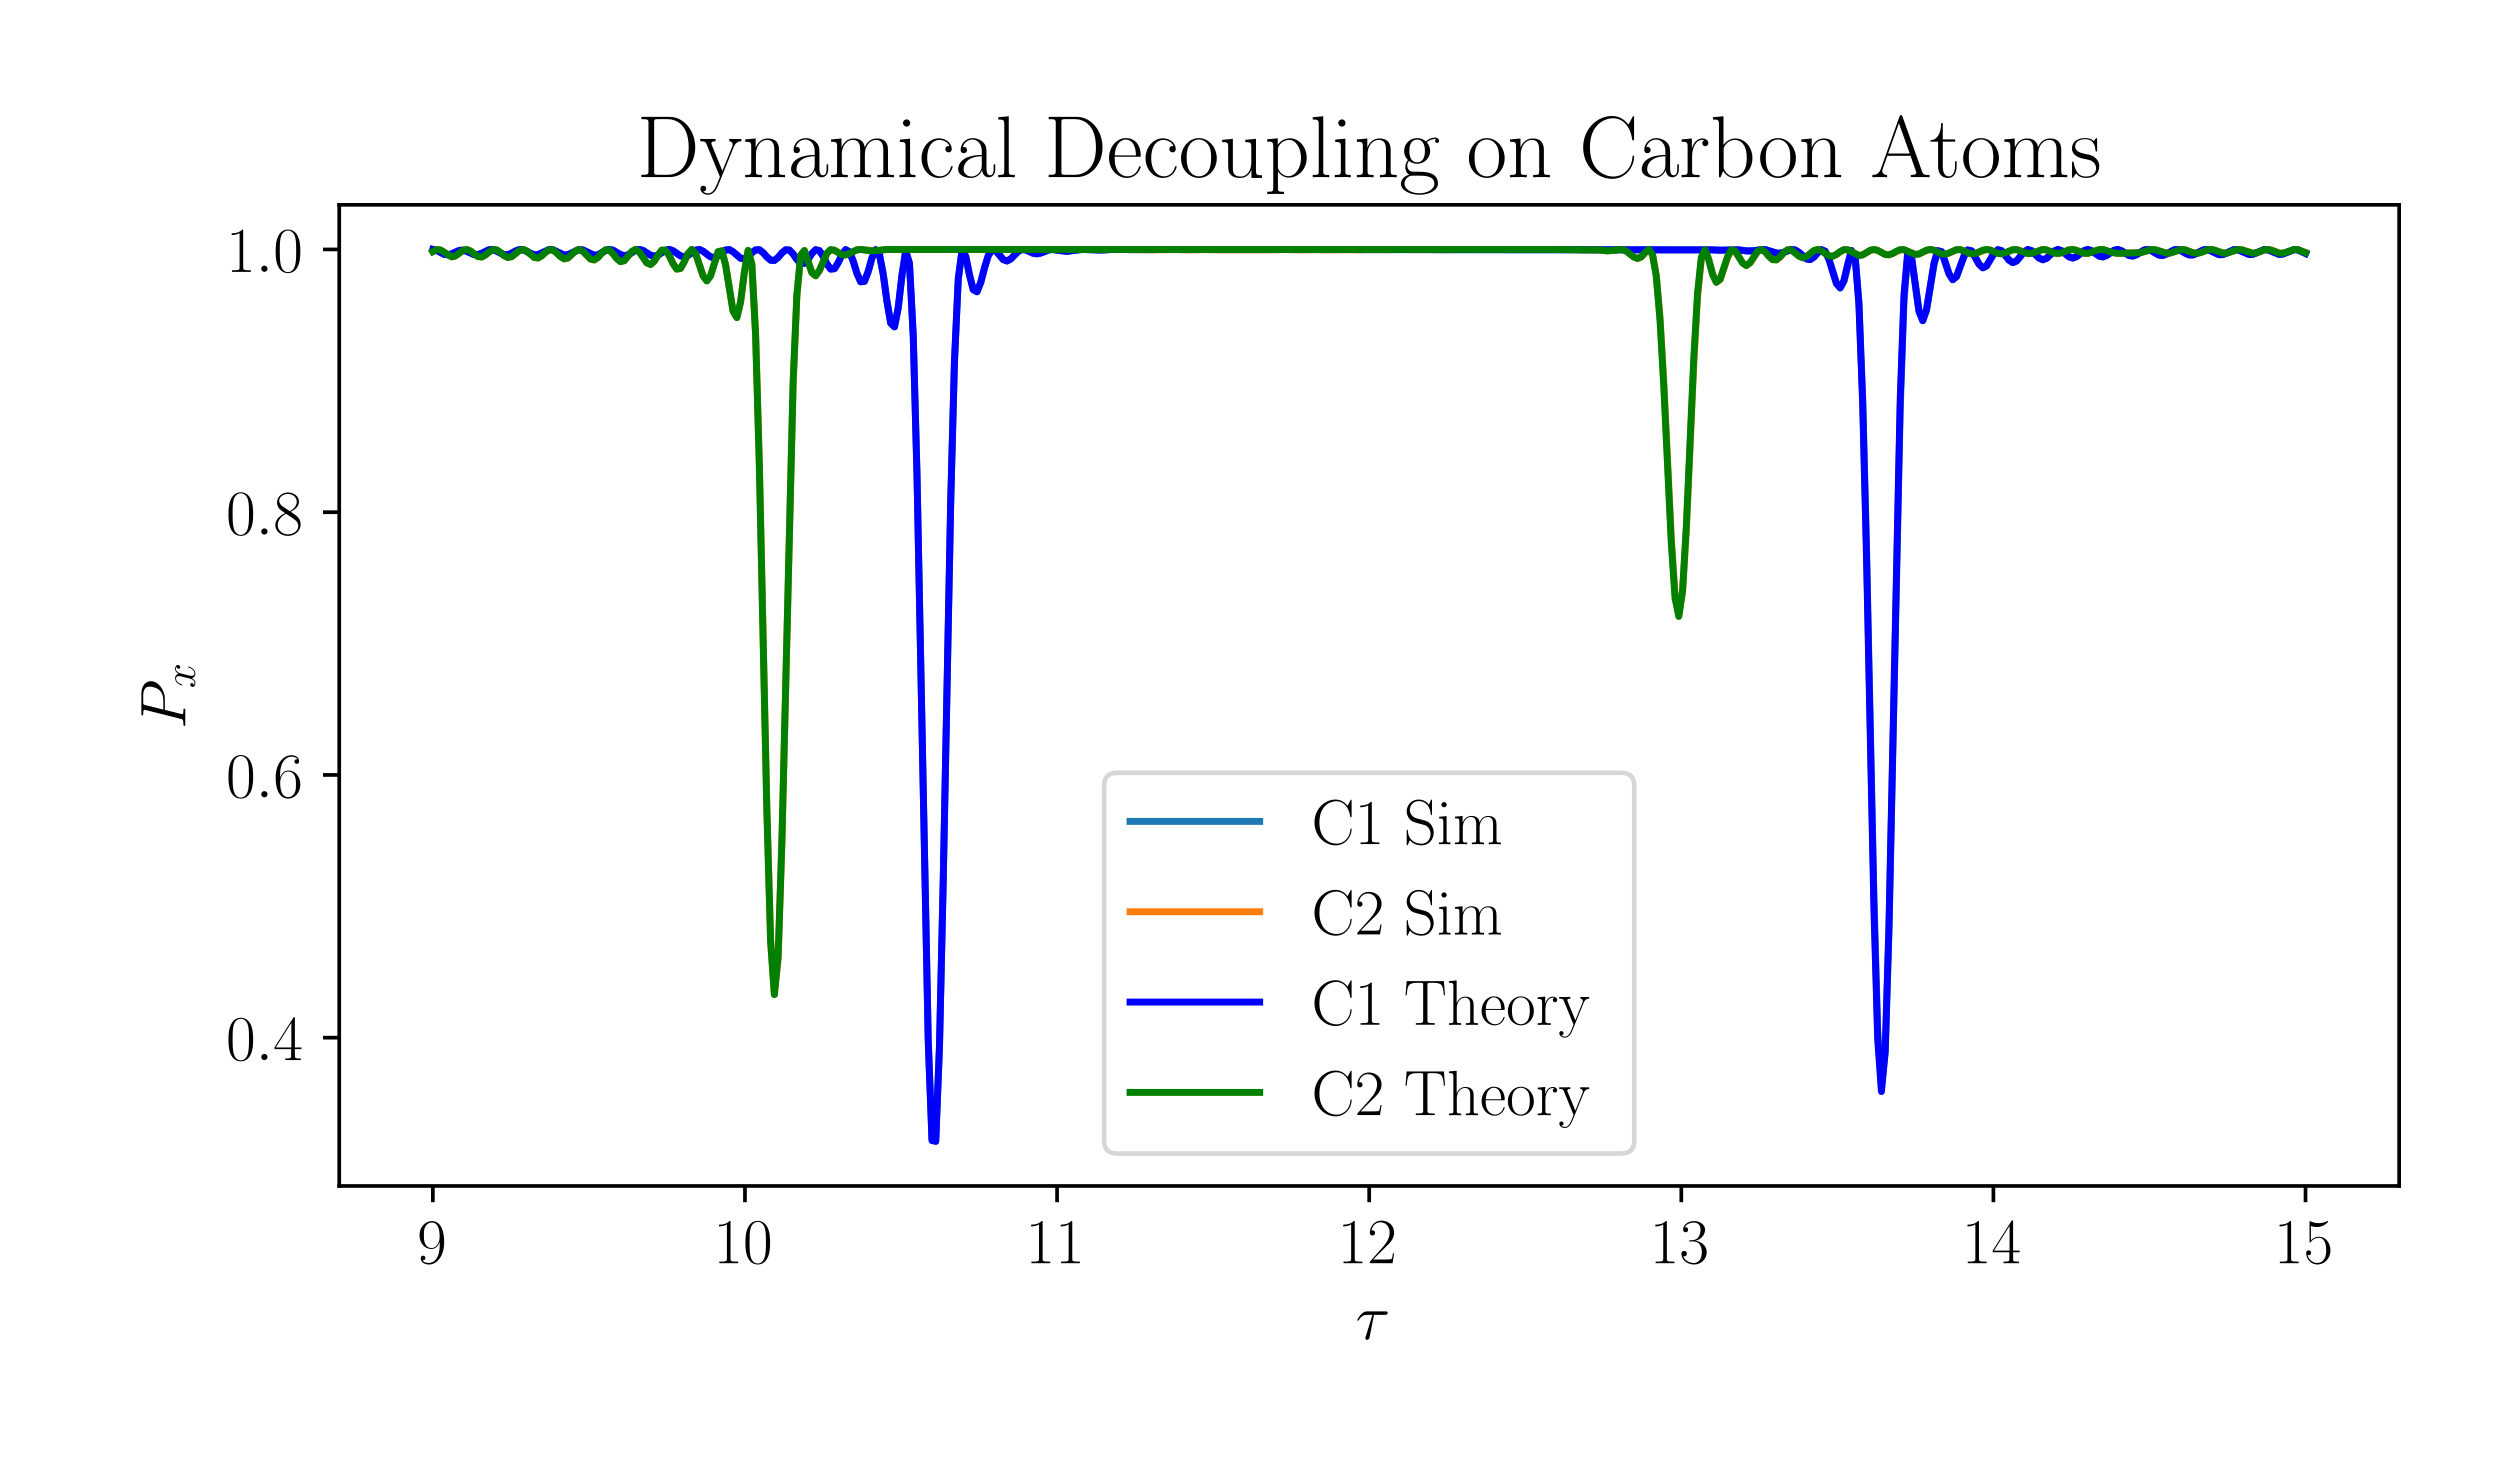 <?xml version="1.0" encoding="utf-8" standalone="no"?>
<!DOCTYPE svg PUBLIC "-//W3C//DTD SVG 1.1//EN"
  "http://www.w3.org/Graphics/SVG/1.1/DTD/svg11.dtd">
<!-- Created with matplotlib (https://matplotlib.org/) -->
<svg height="320.4pt" version="1.1" viewBox="0 0 540 320.4" width="540pt" xmlns="http://www.w3.org/2000/svg" xmlns:xlink="http://www.w3.org/1999/xlink">
 <defs>
  <style type="text/css">
*{stroke-linecap:butt;stroke-linejoin:round;}
  </style>
 </defs>
 <g id="figure_1">
  <g id="patch_1">
   <path d="M 0 320.4 
L 540 320.4 
L 540 0 
L 0 0 
z
" style="fill:#ffffff;"/>
  </g>
  <g id="axes_1">
   <g id="patch_2">
    <path d="M 73.272 256.171 
L 518.218 256.171 
L 518.218 44.247 
L 73.272 44.247 
z
" style="fill:#ffffff;"/>
   </g>
   <g id="matplotlib.axis_1">
    <g id="xtick_1">
     <g id="line2d_1">
      <defs>
       <path d="M 0 0 
L 0 3.5 
" id="m0b50ab6c8f" style="stroke:#000000;stroke-width:0.8;"/>
      </defs>
      <g>
       <use style="stroke:#000000;stroke-width:0.8;" x="93.497" xlink:href="#m0b50ab6c8f" y="256.171"/>
      </g>
     </g>
     <g id="text_1">
      <!-- $9$ -->
      <defs>
       <path d="M 35.203 29.125 
C 35.203 7.25 26.094 0.484 18.594 0.484 
C 16.297 0.484 10.703 0.484 8.406 4.594 
C 11 4.188 12.906 5.578 12.906 8.094 
C 12.906 10.812 10.703 11.703 9.297 11.703 
C 8.406 11.703 5.703 11.297 5.703 7.906 
C 5.703 1.109 11.594 -2 18.797 -2 
C 30.297 -2 42 10.531 42 32.391 
C 42 59.641 30.797 65.297 23.203 65.297 
C 13.297 65.297 3.797 56.688 3.797 43.406 
C 3.797 31.109 11.906 22 22.094 22 
C 30.5 22 34.203 29.734 35.203 33 
z
M 22.297 23.594 
C 19.594 23.594 15.797 24.094 12.703 30.031 
C 10.594 33.891 10.594 38.453 10.594 43.297 
C 10.594 49.156 10.594 53.203 13.406 57.562 
C 14.797 59.641 17.406 63 23.203 63 
C 35 63 35 45.078 35 41.125 
C 35 34.094 31.797 23.594 22.297 23.594 
z
" id="CMR17-57"/>
      </defs>
      <g transform="translate(90.083 272.856)scale(0.14 -0.14)">
       <use transform="scale(0.996)" xlink:href="#CMR17-57"/>
      </g>
     </g>
    </g>
    <g id="xtick_2">
     <g id="line2d_2">
      <g>
       <use style="stroke:#000000;stroke-width:0.8;" x="160.913" xlink:href="#m0b50ab6c8f" y="256.171"/>
      </g>
     </g>
     <g id="text_2">
      <!-- $10$ -->
      <defs>
       <path d="M 26.594 63.406 
C 26.594 65.5 26.5 65.5 25.094 65.5 
C 21.203 61.188 15.297 59.797 9.703 59.797 
C 9.406 59.797 8.906 59.797 8.797 59.5 
C 8.703 59.297 8.703 59.094 8.703 57 
C 11.797 57 17 57.594 21 59.984 
L 21 7.203 
C 21 3.688 20.797 2.5 12.203 2.5 
L 9.203 2.5 
L 9.203 0 
C 14 0 19 0 23.797 0 
C 28.594 0 33.594 0 38.406 0 
L 38.406 2.5 
L 35.406 2.5 
C 26.797 2.5 26.594 3.594 26.594 7.156 
z
" id="CMR17-49"/>
       <path d="M 42 31.641 
C 42 37.75 41.906 48.125 37.703 56.109 
C 34 63.109 28.094 65.594 22.906 65.594 
C 18.094 65.594 12 63.406 8.203 56.203 
C 4.203 48.719 3.797 39.438 3.797 31.641 
C 3.797 25.953 3.906 17.281 7 9.672 
C 11.297 -0.609 19 -2 22.906 -2 
C 27.5 -2 34.5 -0.109 38.594 9.375 
C 41.594 16.281 42 24.359 42 31.641 
z
M 22.906 -0.406 
C 16.5 -0.406 12.703 5.078 11.297 12.688 
C 10.203 18.562 10.203 27.156 10.203 32.75 
C 10.203 40.438 10.203 46.828 11.5 52.922 
C 13.406 61.391 19 64 22.906 64 
C 27 64 32.297 61.297 34.203 53.125 
C 35.5 47.438 35.594 40.734 35.594 32.75 
C 35.594 26.25 35.594 18.266 34.406 12.375 
C 32.297 1.484 26.406 -0.406 22.906 -0.406 
z
" id="CMR17-48"/>
      </defs>
      <g transform="translate(154.085 272.856)scale(0.14 -0.14)">
       <use transform="scale(0.996)" xlink:href="#CMR17-49"/>
       <use transform="translate(45.69 0)scale(0.996)" xlink:href="#CMR17-48"/>
      </g>
     </g>
    </g>
    <g id="xtick_3">
     <g id="line2d_3">
      <g>
       <use style="stroke:#000000;stroke-width:0.8;" x="228.329" xlink:href="#m0b50ab6c8f" y="256.171"/>
      </g>
     </g>
     <g id="text_3">
      <!-- $11$ -->
      <g transform="translate(221.501 272.856)scale(0.14 -0.14)">
       <use transform="scale(0.996)" xlink:href="#CMR17-49"/>
       <use transform="translate(45.69 0)scale(0.996)" xlink:href="#CMR17-49"/>
      </g>
     </g>
    </g>
    <g id="xtick_4">
     <g id="line2d_4">
      <g>
       <use style="stroke:#000000;stroke-width:0.8;" x="295.745" xlink:href="#m0b50ab6c8f" y="256.171"/>
      </g>
     </g>
     <g id="text_4">
      <!-- $12$ -->
      <defs>
       <path d="M 41.703 15.453 
L 39.906 15.453 
C 38.906 8.375 38.094 7.172 37.703 6.562 
C 37.203 5.766 30 5.766 28.594 5.766 
L 9.406 5.766 
C 13 9.672 20 16.75 28.5 24.953 
C 34.594 30.734 41.703 37.531 41.703 47.422 
C 41.703 59.219 32.297 66 21.797 66 
C 10.797 66 4.094 56.312 4.094 47.344 
C 4.094 43.438 7 42.938 8.203 42.938 
C 9.203 42.938 12.203 43.547 12.203 47.031 
C 12.203 50.109 9.594 51 8.203 51 
C 7.594 51 7 50.906 6.594 50.703 
C 8.5 59.219 14.297 63.406 20.406 63.406 
C 29.094 63.406 34.797 56.516 34.797 47.422 
C 34.797 38.734 29.703 31.25 24 24.75 
L 4.094 2.281 
L 4.094 0 
L 39.297 0 
z
" id="CMR17-50"/>
      </defs>
      <g transform="translate(288.917 272.856)scale(0.14 -0.14)">
       <use transform="scale(0.996)" xlink:href="#CMR17-49"/>
       <use transform="translate(45.69 0)scale(0.996)" xlink:href="#CMR17-50"/>
      </g>
     </g>
    </g>
    <g id="xtick_5">
     <g id="line2d_5">
      <g>
       <use style="stroke:#000000;stroke-width:0.8;" x="363.161" xlink:href="#m0b50ab6c8f" y="256.171"/>
      </g>
     </g>
     <g id="text_5">
      <!-- $13$ -->
      <defs>
       <path d="M 22.094 33.703 
C 31 33.703 34.906 25.969 34.906 17.031 
C 34.906 5 28.5 0.391 22.703 0.391 
C 17.406 0.391 8.797 3.031 6.094 10.828 
C 6.594 10.625 7.094 10.625 7.594 10.625 
C 10 10.625 11.797 12.219 11.797 14.812 
C 11.797 17.703 9.594 19 7.594 19 
C 5.906 19 3.297 18.203 3.297 14.469 
C 3.297 5.234 12.297 -2 22.906 -2 
C 34 -2 42.5 6.719 42.5 16.953 
C 42.5 26.672 34.5 33.703 25 34.797 
C 32.594 36.375 39.906 43.062 39.906 52.016 
C 39.906 59.688 32 65.297 23 65.297 
C 13.906 65.297 5.906 59.828 5.906 52.016 
C 5.906 48.594 8.5 48 9.797 48 
C 11.906 48 13.703 49.297 13.703 51.891 
C 13.703 54.469 11.906 55.766 9.797 55.766 
C 9.406 55.766 8.906 55.766 8.5 55.578 
C 11.406 61.859 19.297 63 22.797 63 
C 26.297 63 32.906 61.328 32.906 51.875 
C 32.906 49.109 32.5 44.188 29.094 39.844 
C 26.094 36 22.703 36 19.406 35.688 
C 18.906 35.688 16.594 35.453 16.203 35.453 
C 15.5 35.359 15.094 35.266 15.094 34.5 
C 15.094 33.797 15.203 33.703 17.203 33.703 
z
" id="CMR17-51"/>
      </defs>
      <g transform="translate(356.333 272.856)scale(0.14 -0.14)">
       <use transform="scale(0.996)" xlink:href="#CMR17-49"/>
       <use transform="translate(45.69 0)scale(0.996)" xlink:href="#CMR17-51"/>
      </g>
     </g>
    </g>
    <g id="xtick_6">
     <g id="line2d_6">
      <g>
       <use style="stroke:#000000;stroke-width:0.8;" x="430.577" xlink:href="#m0b50ab6c8f" y="256.171"/>
      </g>
     </g>
     <g id="text_6">
      <!-- $14$ -->
      <defs>
       <path d="M 33.594 64.406 
C 33.594 66.5 33.5 66.5 31.703 66.5 
L 2 19.594 
L 2 17 
L 27.797 17 
L 27.797 7.141 
C 27.797 3.5 27.594 2.5 20.594 2.5 
L 18.703 2.5 
L 18.703 0 
C 21.906 0 27.297 0 30.703 0 
C 34.094 0 39.5 0 42.703 0 
L 42.703 2.5 
L 40.797 2.5 
C 33.797 2.5 33.594 3.5 33.594 7.141 
L 33.594 17 
L 43.797 17 
L 43.797 19.594 
L 33.594 19.594 
z
M 28.094 57.859 
L 28.094 19.594 
L 4 19.594 
z
" id="CMR17-52"/>
      </defs>
      <g transform="translate(423.749 272.856)scale(0.14 -0.14)">
       <use transform="scale(0.996)" xlink:href="#CMR17-49"/>
       <use transform="translate(45.69 0)scale(0.996)" xlink:href="#CMR17-52"/>
      </g>
     </g>
    </g>
    <g id="xtick_7">
     <g id="line2d_7">
      <g>
       <use style="stroke:#000000;stroke-width:0.8;" x="497.993" xlink:href="#m0b50ab6c8f" y="256.171"/>
      </g>
     </g>
     <g id="text_7">
      <!-- $15$ -->
      <defs>
       <path d="M 11.406 57.688 
C 12.406 57.281 16.5 56 20.703 56 
C 30 56 35.094 61.109 38 64.062 
C 38 64.953 38 65.5 37.406 65.5 
C 37.297 65.5 37.094 65.5 36.297 65.047 
C 32.797 63.406 28.703 62.078 23.703 62.078 
C 20.703 62.078 16.203 62.484 11.297 64.672 
C 10.203 65.172 10 65.172 9.906 65.172 
C 9.406 65.172 9.297 65.062 9.297 63.078 
L 9.297 34.422 
C 9.297 32.641 9.297 32.141 10.297 32.141 
C 10.797 32.141 11 32.344 11.5 33.031 
C 14.703 37.516 19.094 39.406 24.094 39.406 
C 27.594 39.406 35.094 37.219 35.094 20.141 
C 35.094 16.953 35.094 11.172 32.094 6.578 
C 29.594 2.484 25.703 0.391 21.406 0.391 
C 14.797 0.391 8.094 5 6.297 12.719 
C 6.703 12.609 7.5 12.422 7.906 12.422 
C 9.203 12.422 11.703 13.125 11.703 16.219 
C 11.703 18.906 9.797 20 7.906 20 
C 5.594 20 4.094 18.594 4.094 15.797 
C 4.094 7.094 11 -2 21.594 -2 
C 31.906 -2 41.703 6.875 41.703 19.75 
C 41.703 31.719 33.906 41 24.203 41 
C 19.094 41 14.797 39.109 11.406 35.531 
z
" id="CMR17-53"/>
      </defs>
      <g transform="translate(491.165 272.856)scale(0.14 -0.14)">
       <use transform="scale(0.996)" xlink:href="#CMR17-49"/>
       <use transform="translate(45.69 0)scale(0.996)" xlink:href="#CMR17-53"/>
      </g>
     </g>
    </g>
    <g id="text_8">
     <!-- $\tau$ -->
     <defs>
      <path d="M 28.703 37.625 
L 45.297 37.625 
C 46.594 37.625 49.906 37.625 49.906 40.812 
C 49.906 43 48 43 46.203 43 
L 18.703 43 
C 16.406 43 13 43 8.406 38.125 
C 5.797 35.234 2.594 29.953 2.594 29.359 
C 2.594 28.766 3.094 28.562 3.703 28.562 
C 4.406 28.562 4.5 28.859 5 29.453 
C 10.203 37.625 15.406 37.625 17.906 37.625 
L 26.203 37.625 
L 15.797 3.484 
C 15.297 1.984 15.297 1.781 15.297 1.484 
C 15.297 0.391 16 -1 18 -1 
C 21.094 -1 21.594 1.688 21.906 3.172 
z
" id="CMMI12-28"/>
     </defs>
     <g transform="translate(292.78 289.254)scale(0.14 -0.14)">
      <use transform="scale(0.996)" xlink:href="#CMMI12-28"/>
     </g>
    </g>
   </g>
   <g id="matplotlib.axis_2">
    <g id="ytick_1">
     <g id="line2d_8">
      <defs>
       <path d="M 0 0 
L -3.5 0 
" id="mce463ac1c8" style="stroke:#000000;stroke-width:0.8;"/>
      </defs>
      <g>
       <use style="stroke:#000000;stroke-width:0.8;" x="73.272" xlink:href="#mce463ac1c8" y="224.137"/>
      </g>
     </g>
     <g id="text_9">
      <!-- $0.4$ -->
      <defs>
       <path d="M 18.406 4.797 
C 18.406 7.688 16 9.672 13.594 9.672 
C 10.703 9.672 8.703 7.281 8.703 4.891 
C 8.703 2 11.094 0 13.5 0 
C 16.406 0 18.406 2.391 18.406 4.797 
z
" id="CMMI12-58"/>
      </defs>
      <g transform="translate(48.822 228.98)scale(0.14 -0.14)">
       <use transform="scale(0.996)" xlink:href="#CMR17-48"/>
       <use transform="translate(45.69 0)scale(0.996)" xlink:href="#CMMI12-58"/>
       <use transform="translate(72.788 0)scale(0.996)" xlink:href="#CMR17-52"/>
      </g>
     </g>
    </g>
    <g id="ytick_2">
     <g id="line2d_9">
      <g>
       <use style="stroke:#000000;stroke-width:0.8;" x="73.272" xlink:href="#mce463ac1c8" y="167.385"/>
      </g>
     </g>
     <g id="text_10">
      <!-- $0.6$ -->
      <defs>
       <path d="M 10.594 34 
C 10.594 57.656 21.797 63 28.297 63 
C 30.406 63 35.5 62.641 37.5 59 
C 35.906 59 32.906 59 32.906 55.516 
C 32.906 52.828 35.094 51.922 36.5 51.922 
C 37.406 51.922 40.094 52.312 40.094 55.625 
C 40.094 61.781 35.094 65.297 28.203 65.297 
C 16.297 65.297 3.797 52.969 3.797 31 
C 3.797 3.953 15.094 -2 23.094 -2 
C 32.797 -2 42 6.672 42 20.047 
C 42 32.516 33.906 41.594 23.703 41.594 
C 17.594 41.594 13.094 37.609 10.594 30.625 
z
M 23.094 0.391 
C 10.797 0.391 10.797 18.75 10.797 22.438 
C 10.797 29.625 14.203 40 23.5 40 
C 25.203 40 30.094 40 33.406 33.125 
C 35.203 29.219 35.203 25.141 35.203 20.141 
C 35.203 14.75 35.203 10.781 33.094 6.781 
C 30.906 2.672 27.703 0.391 23.094 0.391 
z
" id="CMR17-54"/>
      </defs>
      <g transform="translate(48.822 172.228)scale(0.14 -0.14)">
       <use transform="scale(0.996)" xlink:href="#CMR17-48"/>
       <use transform="translate(45.69 0)scale(0.996)" xlink:href="#CMMI12-58"/>
       <use transform="translate(72.788 0)scale(0.996)" xlink:href="#CMR17-54"/>
      </g>
     </g>
    </g>
    <g id="ytick_3">
     <g id="line2d_10">
      <g>
       <use style="stroke:#000000;stroke-width:0.8;" x="73.272" xlink:href="#mce463ac1c8" y="110.632"/>
      </g>
     </g>
     <g id="text_11">
      <!-- $0.8$ -->
      <defs>
       <path d="M 27.203 35.375 
C 33.5 38.547 39.906 43.328 39.906 50.984 
C 39.906 60.016 31.094 65.297 23 65.297 
C 13.906 65.297 5.906 58.734 5.906 49.688 
C 5.906 47.203 6.5 42.922 10.406 39.141 
C 11.406 38.156 15.594 35.172 18.297 33.281 
C 13.797 30.984 3.297 25.531 3.297 14.594 
C 3.297 4.359 13.094 -2 22.797 -2 
C 33.5 -2 42.5 5.656 42.5 15.781 
C 42.5 24.844 36.406 29.016 32.406 31.703 
z
M 14.094 44.094 
C 13.297 44.594 9.297 47.672 9.297 52.359 
C 9.297 58.422 15.594 63 22.797 63 
C 30.703 63 36.5 57.438 36.5 50.969 
C 36.5 41.703 26.094 36.422 25.594 36.422 
C 25.5 36.422 25.406 36.422 24.594 37.031 
z
M 32.5 23.734 
C 34 22.641 38.797 19.375 38.797 13.297 
C 38.797 5.953 31.406 0.391 23 0.391 
C 13.906 0.391 7 6.844 7 14.688 
C 7 22.547 13.094 29.094 20 32.188 
z
" id="CMR17-56"/>
      </defs>
      <g transform="translate(48.822 115.475)scale(0.14 -0.14)">
       <use transform="scale(0.996)" xlink:href="#CMR17-48"/>
       <use transform="translate(45.69 0)scale(0.996)" xlink:href="#CMMI12-58"/>
       <use transform="translate(72.788 0)scale(0.996)" xlink:href="#CMR17-56"/>
      </g>
     </g>
    </g>
    <g id="ytick_4">
     <g id="line2d_11">
      <g>
       <use style="stroke:#000000;stroke-width:0.8;" x="73.272" xlink:href="#mce463ac1c8" y="53.88"/>
      </g>
     </g>
     <g id="text_12">
      <!-- $1.0$ -->
      <g transform="translate(48.822 58.723)scale(0.14 -0.14)">
       <use transform="scale(0.996)" xlink:href="#CMR17-49"/>
       <use transform="translate(45.69 0)scale(0.996)" xlink:href="#CMMI12-58"/>
       <use transform="translate(72.788 0)scale(0.996)" xlink:href="#CMR17-48"/>
      </g>
     </g>
    </g>
    <g id="text_13">
     <!-- $P_x$ -->
     <defs>
      <path d="M 29.594 31.609 
L 46.406 31.609 
C 60.203 31.609 74 41.766 74 53.141 
C 74 60.906 67.406 68 54.797 68 
L 23.906 68 
C 22 68 21.094 68 21.094 66.109 
C 21.094 65.109 22 65.109 23.5 65.109 
C 29.594 65.109 29.594 64.312 29.594 63.219 
C 29.594 63.031 29.594 62.422 29.203 60.922 
L 15.703 7.375 
C 14.797 3.891 14.594 2.891 7.594 2.891 
C 5.703 2.891 4.703 2.891 4.703 1.094 
C 4.703 0 5.594 0 6.203 0 
C 8.094 0 10.094 0 12 0 
L 23.703 0 
C 25.594 0 27.703 0 29.594 0 
C 30.406 0 31.5 0 31.5 1.891 
C 31.5 2.891 30.594 2.891 29.094 2.891 
C 23.094 2.891 23 3.594 23 4.578 
C 23 5.078 23.094 5.766 23.203 6.266 
z
M 36.797 61.406 
C 37.703 65.109 38.094 65.109 42 65.109 
L 51.906 65.109 
C 59.406 65.109 65.594 62.703 65.594 55.234 
C 65.594 52.641 64.297 44.172 59.703 39.594 
C 58 37.797 53.203 34 44.094 34 
L 30 34 
z
" id="CMMI12-80"/>
      <path d="M 47.406 40.719 
C 44.203 40.109 43 37.719 43 35.828 
C 43 33.422 44.906 32.625 46.297 32.625 
C 49.297 32.625 51.406 35.219 51.406 37.922 
C 51.406 42.109 46.594 44 42.406 44 
C 36.297 44 32.906 38.016 32 36.125 
C 29.703 44 23.5 44 21.703 44 
C 11.5 44 6.094 30.938 6.094 28.734 
C 6.094 28.344 6.5 27.844 7.203 27.844 
C 8 27.844 8.203 28.438 8.406 28.844 
C 11.797 39.922 18.5 42.016 21.406 42.016 
C 25.906 42.016 26.797 37.812 26.797 35.422 
C 26.797 33.234 26.203 30.938 25 26.141 
L 21.594 12.469 
C 20.094 6.484 17.203 1 11.906 1 
C 11.406 1 8.906 1 6.797 2.297 
C 10.406 3 11.203 5.984 11.203 7.188 
C 11.203 9.188 9.703 10.375 7.797 10.375 
C 5.406 10.375 2.797 8.281 2.797 5.094 
C 2.797 0.891 7.5 -1 11.797 -1 
C 16.594 -1 20 2.797 22.094 6.891 
C 23.703 1 28.703 -1 32.406 -1 
C 42.594 -1 48 12.078 48 14.266 
C 48 14.766 47.594 15.172 47 15.172 
C 46.094 15.172 46 14.672 45.703 13.875 
C 43 5.094 37.203 1 32.703 1 
C 29.203 1 27.297 3.594 27.297 7.688 
C 27.297 9.875 27.703 11.469 29.297 18.062 
L 32.797 31.625 
C 34.297 37.625 37.703 42.016 42.297 42.016 
C 42.5 42.016 45.297 42.016 47.406 40.719 
z
" id="CMMI12-120"/>
     </defs>
     <g transform="translate(42.11 157.454)rotate(-90)scale(0.14 -0.14)">
      <use transform="translate(0 14.944)scale(0.996)" xlink:href="#CMMI12-80"/>
      <use transform="translate(62.877 0)scale(0.697)" xlink:href="#CMMI12-120"/>
     </g>
    </g>
   </g>
   <g id="line2d_12">
    <path clip-path="url(#pd2cb468dfb)" d="M 93.497 53.883 
L 94.308 54.095 
L 95.929 54.918 
L 96.74 55.044 
L 97.55 54.84 
L 99.171 54.099 
L 99.982 54.027 
L 100.793 54.27 
L 102.414 54.992 
L 103.224 55.013 
L 104.035 54.715 
L 105.656 53.936 
L 106.467 53.917 
L 107.278 54.227 
L 108.899 55.008 
L 109.709 55.012 
L 110.52 54.691 
L 111.331 54.235 
L 112.141 53.92 
L 112.952 53.936 
L 113.762 54.276 
L 114.573 54.738 
L 115.384 55.045 
L 116.194 55.013 
L 118.626 53.904 
L 119.437 53.961 
L 121.869 55.094 
L 122.679 55.019 
L 125.111 53.892 
L 125.922 53.995 
L 128.354 55.154 
L 129.164 55.034 
L 130.785 54.123 
L 131.596 53.884 
L 132.407 54.038 
L 134.028 54.995 
L 134.838 55.229 
L 135.649 55.059 
L 137.27 54.09 
L 138.081 53.881 
L 138.891 54.092 
L 140.513 55.12 
L 141.323 55.326 
L 142.134 55.098 
L 143.755 54.06 
L 144.566 53.885 
L 145.376 54.162 
L 146.998 55.278 
L 147.808 55.454 
L 148.619 55.158 
L 150.24 54.033 
L 151.051 53.896 
L 151.861 54.255 
L 153.483 55.485 
L 154.293 55.627 
L 155.104 55.248 
L 156.725 54.008 
L 157.536 53.917 
L 158.346 54.382 
L 159.967 55.771 
L 160.778 55.875 
L 161.589 55.388 
L 162.399 54.595 
L 163.21 53.985 
L 164.021 53.954 
L 164.831 54.565 
L 165.642 55.49 
L 166.452 56.194 
L 167.263 56.251 
L 168.074 55.612 
L 168.884 54.652 
L 169.695 53.966 
L 170.505 54.019 
L 171.316 54.851 
L 172.127 56.026 
L 172.937 56.872 
L 173.748 56.873 
L 174.558 56.002 
L 175.369 54.768 
L 176.18 53.951 
L 176.99 54.137 
L 177.801 55.348 
L 178.612 56.977 
L 179.422 58.107 
L 180.233 58.044 
L 181.043 56.771 
L 181.854 55.029 
L 182.665 53.943 
L 183.475 54.376 
L 184.286 56.368 
L 185.096 59.003 
L 185.907 60.852 
L 186.718 60.778 
L 187.528 58.686 
L 188.339 55.76 
L 189.15 53.959 
L 189.96 54.974 
L 190.771 59.151 
L 191.581 65.011 
L 192.392 69.747 
L 193.203 70.606 
L 194.013 66.581 
L 194.824 59.565 
L 195.634 54.287 
L 196.445 56.835 
L 197.256 72.22 
L 198.066 101.967 
L 200.498 224.351 
L 201.309 245.997 
L 202.119 246.538 
L 202.93 226.182 
L 203.741 190.423 
L 205.362 108.372 
L 206.172 78.199 
L 206.983 60.496 
L 207.794 54.17 
L 208.604 55.363 
L 209.415 59.397 
L 210.225 62.546 
L 211.036 63.031 
L 211.847 61.026 
L 212.657 57.908 
L 213.468 55.241 
L 214.279 53.975 
L 215.089 54.158 
L 216.71 56.075 
L 217.521 56.372 
L 218.332 55.934 
L 219.953 54.289 
L 220.763 53.906 
L 221.574 53.994 
L 223.195 54.714 
L 224.006 54.829 
L 224.817 54.662 
L 226.438 54.027 
L 227.248 53.888 
L 228.87 54.104 
L 230.491 54.296 
L 232.112 54.068 
L 233.733 53.883 
L 238.597 53.962 
L 240.218 53.882 
L 245.082 53.915 
L 248.324 53.909 
L 253.999 53.886 
L 265.347 53.881 
L 369.916 53.975 
L 371.538 54.049 
L 375.591 53.97 
L 378.023 54.244 
L 381.265 53.919 
L 382.886 54.396 
L 383.697 54.65 
L 384.507 54.711 
L 385.318 54.522 
L 386.939 53.925 
L 387.75 53.995 
L 388.56 54.489 
L 390.182 55.916 
L 390.992 56.08 
L 391.803 55.577 
L 392.614 54.663 
L 393.424 53.981 
L 394.235 54.272 
L 395.045 55.921 
L 396.667 61.155 
L 397.477 62.201 
L 398.288 60.802 
L 399.909 54.415 
L 400.72 55.609 
L 401.53 65.193 
L 402.341 85.933 
L 403.152 117.552 
L 404.773 193.857 
L 405.583 222.605 
L 406.394 234.937 
L 407.205 227.388 
L 408.015 201.596 
L 410.447 88.337 
L 411.258 65.113 
L 412.068 55.041 
L 412.879 55.472 
L 414.5 67.023 
L 415.311 69.249 
L 416.121 67.122 
L 417.743 57.201 
L 418.553 54.314 
L 419.364 54.346 
L 420.174 56.499 
L 420.985 59.051 
L 421.796 60.384 
L 422.606 59.8 
L 424.228 55.44 
L 425.038 54.066 
L 425.849 54.184 
L 426.659 55.471 
L 427.47 57.001 
L 428.281 57.821 
L 429.091 57.474 
L 430.712 54.784 
L 431.523 53.969 
L 432.334 54.14 
L 433.955 56.154 
L 434.765 56.701 
L 435.576 56.413 
L 437.197 54.463 
L 438.008 53.926 
L 438.819 54.13 
L 440.44 55.715 
L 441.25 56.098 
L 442.061 55.823 
L 443.682 54.278 
L 444.493 53.906 
L 445.303 54.134 
L 446.925 55.456 
L 447.735 55.729 
L 448.546 55.454 
L 450.167 54.161 
L 450.978 53.899 
L 451.788 54.147 
L 453.41 55.29 
L 454.22 55.483 
L 455.031 55.201 
L 456.652 54.081 
L 457.463 53.9 
L 458.273 54.165 
L 459.895 55.178 
L 460.705 55.307 
L 461.516 55.017 
L 463.137 54.024 
L 463.948 53.906 
L 464.758 54.186 
L 466.379 55.099 
L 467.19 55.177 
L 468.001 54.876 
L 469.622 53.983 
L 470.432 53.916 
L 471.243 54.211 
L 472.864 55.042 
L 473.675 55.076 
L 474.486 54.765 
L 476.107 53.952 
L 476.917 53.93 
L 477.728 54.238 
L 478.539 54.685 
L 479.349 55.001 
L 480.16 54.995 
L 480.97 54.674 
L 481.781 54.231 
L 482.592 53.93 
L 483.402 53.947 
L 485.834 54.97 
L 486.645 54.93 
L 489.077 53.914 
L 489.887 53.966 
L 492.319 54.948 
L 493.13 54.878 
L 495.562 53.904 
L 496.372 53.985 
L 497.993 54.719 
L 497.993 54.719 
" style="fill:none;stroke:#1f77b4;stroke-linecap:square;stroke-width:1.5;"/>
   </g>
   <g id="line2d_13">
    <path clip-path="url(#pd2cb468dfb)" d="M 93.497 54.347 
L 94.308 53.921 
L 95.118 53.984 
L 97.55 55.471 
L 98.361 55.288 
L 99.982 54.102 
L 100.793 53.884 
L 101.603 54.201 
L 103.224 55.411 
L 104.035 55.512 
L 104.846 55.085 
L 105.656 54.409 
L 106.467 53.934 
L 107.278 53.98 
L 108.088 54.528 
L 108.899 55.226 
L 109.709 55.617 
L 110.52 55.441 
L 112.141 54.142 
L 112.952 53.883 
L 113.762 54.22 
L 115.384 55.587 
L 116.194 55.726 
L 117.005 55.264 
L 117.816 54.503 
L 118.626 53.949 
L 119.437 53.985 
L 120.247 54.607 
L 121.058 55.423 
L 121.869 55.901 
L 122.679 55.724 
L 124.3 54.206 
L 125.111 53.883 
L 125.922 54.27 
L 127.543 55.943 
L 128.354 56.147 
L 129.164 55.609 
L 129.975 54.678 
L 130.785 53.977 
L 131.596 54.001 
L 132.407 54.78 
L 133.217 55.84 
L 134.028 56.5 
L 134.838 56.317 
L 136.46 54.342 
L 137.27 53.884 
L 138.081 54.388 
L 139.702 56.763 
L 140.513 57.129 
L 141.323 56.429 
L 142.134 55.103 
L 142.945 54.047 
L 143.755 54.043 
L 144.566 55.224 
L 145.376 56.938 
L 146.187 58.119 
L 146.998 57.976 
L 147.808 56.548 
L 148.619 54.761 
L 149.429 53.89 
L 150.24 54.741 
L 151.861 59.547 
L 152.672 60.666 
L 153.483 59.588 
L 155.104 54.407 
L 155.914 54.177 
L 156.725 57.165 
L 158.346 67.187 
L 159.157 68.603 
L 159.967 65.3 
L 160.778 58.94 
L 161.589 54.174 
L 162.399 56.996 
L 163.21 72.051 
L 164.021 100.126 
L 165.642 174.479 
L 166.452 202.887 
L 167.263 214.66 
L 168.074 206.909 
L 168.884 182.307 
L 171.316 82.991 
L 172.127 63.954 
L 172.937 55.288 
L 173.748 54.134 
L 175.369 58.887 
L 176.18 59.578 
L 176.99 58.45 
L 178.612 54.741 
L 179.422 53.94 
L 180.233 54.044 
L 181.854 55.026 
L 182.665 55.073 
L 183.475 54.753 
L 185.096 53.977 
L 185.907 53.886 
L 189.15 54.177 
L 191.581 53.888 
L 220.763 53.898 
L 228.87 53.883 
L 233.733 53.893 
L 236.976 53.949 
L 240.218 53.885 
L 249.135 53.968 
L 251.567 53.924 
L 253.999 53.908 
L 256.43 53.988 
L 260.484 53.915 
L 263.726 53.99 
L 272.643 53.968 
L 275.075 53.955 
L 277.506 53.893 
L 280.749 53.98 
L 283.991 53.907 
L 286.423 53.991 
L 290.476 53.925 
L 292.908 53.974 
L 296.151 53.902 
L 299.393 53.949 
L 301.825 53.887 
L 305.878 53.923 
L 308.31 53.896 
L 311.552 53.929 
L 314.795 53.902 
L 318.037 53.905 
L 322.901 53.909 
L 335.06 53.883 
L 345.598 53.992 
L 347.219 54.188 
L 348.84 54.062 
L 349.651 53.925 
L 350.462 53.929 
L 351.272 54.225 
L 352.893 55.489 
L 353.704 55.835 
L 354.515 55.526 
L 355.325 54.646 
L 356.136 53.969 
L 356.947 54.968 
L 357.757 59.402 
L 358.568 68.578 
L 359.378 82.524 
L 361 116.163 
L 361.81 128.422 
L 362.621 132.832 
L 363.431 127.876 
L 364.242 114.662 
L 365.863 78.405 
L 366.674 64.102 
L 367.485 56.023 
L 368.295 54.043 
L 369.106 56.054 
L 369.916 59.141 
L 370.727 60.917 
L 371.538 60.413 
L 373.159 55.612 
L 373.969 54.087 
L 374.78 54.152 
L 376.401 56.752 
L 377.212 57.336 
L 378.023 56.801 
L 379.644 54.353 
L 380.454 53.906 
L 381.265 54.354 
L 382.076 55.29 
L 382.886 56.049 
L 383.697 56.135 
L 384.507 55.518 
L 385.318 54.611 
L 386.129 53.982 
L 386.939 53.986 
L 387.75 54.557 
L 388.56 55.277 
L 389.371 55.659 
L 390.182 55.462 
L 391.803 54.168 
L 392.614 53.895 
L 393.424 54.151 
L 395.045 55.247 
L 395.856 55.348 
L 396.667 54.981 
L 397.477 54.39 
L 398.288 53.957 
L 399.098 53.947 
L 399.909 54.345 
L 400.72 54.87 
L 401.53 55.173 
L 402.341 55.056 
L 403.962 54.109 
L 404.773 53.892 
L 405.583 54.079 
L 407.205 54.946 
L 408.015 55.046 
L 408.826 54.772 
L 410.447 53.949 
L 411.258 53.93 
L 413.69 54.954 
L 414.5 54.874 
L 416.121 54.085 
L 416.932 53.891 
L 417.743 54.04 
L 419.364 54.792 
L 420.174 54.895 
L 420.985 54.67 
L 422.606 53.948 
L 423.417 53.919 
L 424.228 54.192 
L 425.038 54.583 
L 425.849 54.833 
L 426.659 54.778 
L 429.091 53.892 
L 429.902 54.012 
L 431.523 54.697 
L 432.334 54.809 
L 433.144 54.621 
L 434.765 53.955 
L 435.576 53.909 
L 436.387 54.145 
L 438.008 54.755 
L 438.819 54.729 
L 441.25 53.896 
L 442.061 53.98 
L 443.682 54.618 
L 444.493 54.757 
L 445.303 54.617 
L 446.925 53.985 
L 447.735 53.894 
L 448.546 54.072 
L 450.167 54.675 
L 450.978 54.725 
L 451.788 54.524 
L 453.41 53.946 
L 454.22 53.901 
L 455.841 54.36 
L 456.652 54.603 
L 457.463 54.716 
L 462.326 54.598 
L 464.758 53.903 
L 465.569 53.942 
L 468.001 54.694 
L 468.811 54.649 
L 471.243 53.896 
L 472.054 53.976 
L 473.675 54.57 
L 474.486 54.704 
L 475.296 54.576 
L 476.917 53.979 
L 477.728 53.896 
L 478.539 54.074 
L 480.16 54.655 
L 480.97 54.681 
L 483.402 53.911 
L 484.213 53.946 
L 486.645 54.704 
L 487.455 54.607 
L 489.077 54.004 
L 489.887 53.893 
L 490.698 54.051 
L 492.319 54.65 
L 493.13 54.699 
L 493.94 54.488 
L 495.562 53.92 
L 496.372 53.938 
L 497.993 54.533 
L 497.993 54.533 
" style="fill:none;stroke:#ff7f0e;stroke-linecap:square;stroke-width:1.5;"/>
   </g>
   <g id="line2d_14">
    <path clip-path="url(#pd2cb468dfb)" d="M 93.497 53.883 
L 94.308 54.097 
L 95.929 54.921 
L 96.74 55.045 
L 97.55 54.837 
L 99.171 54.096 
L 99.982 54.027 
L 100.793 54.273 
L 102.414 54.994 
L 103.224 55.012 
L 104.035 54.711 
L 105.656 53.933 
L 106.467 53.918 
L 107.278 54.23 
L 108.088 54.684 
L 108.899 55.01 
L 109.709 55.011 
L 110.52 54.687 
L 111.331 54.231 
L 112.141 53.917 
L 112.952 53.937 
L 115.384 55.047 
L 116.194 55.011 
L 118.626 53.902 
L 119.437 53.963 
L 121.869 55.095 
L 122.679 55.017 
L 125.111 53.89 
L 125.922 53.997 
L 128.354 55.155 
L 129.164 55.031 
L 130.785 54.118 
L 131.596 53.882 
L 132.407 54.041 
L 134.028 55 
L 134.838 55.231 
L 135.649 55.055 
L 137.27 54.085 
L 138.081 53.88 
L 138.891 54.096 
L 140.513 55.125 
L 141.323 55.327 
L 142.134 55.093 
L 143.755 54.054 
L 144.566 53.884 
L 145.376 54.167 
L 146.998 55.283 
L 147.808 55.454 
L 148.619 55.152 
L 150.24 54.026 
L 151.051 53.895 
L 151.861 54.261 
L 153.483 55.491 
L 154.293 55.627 
L 155.104 55.241 
L 156.725 54.001 
L 157.536 53.917 
L 158.346 54.389 
L 159.967 55.778 
L 160.778 55.873 
L 161.589 55.378 
L 162.399 54.583 
L 163.21 53.977 
L 164.021 53.956 
L 164.831 54.575 
L 165.642 55.502 
L 166.452 56.201 
L 167.263 56.248 
L 168.074 55.599 
L 168.884 54.636 
L 169.695 53.957 
L 170.505 54.022 
L 171.316 54.865 
L 172.127 56.043 
L 172.937 56.881 
L 173.748 56.868 
L 174.558 55.984 
L 175.369 54.747 
L 176.18 53.939 
L 176.99 54.142 
L 177.801 55.368 
L 178.612 57.001 
L 179.422 58.118 
L 180.233 58.034 
L 181.043 56.743 
L 181.854 54.997 
L 182.665 53.927 
L 183.475 54.387 
L 184.286 56.403 
L 185.096 59.043 
L 185.907 60.872 
L 186.718 60.76 
L 187.528 58.636 
L 188.339 55.702 
L 189.15 53.93 
L 189.96 54.998 
L 190.771 59.227 
L 191.581 65.106 
L 192.392 69.805 
L 193.203 70.582 
L 194.013 66.465 
L 194.824 59.404 
L 195.634 54.18 
L 196.445 56.897 
L 197.256 72.539 
L 198.066 102.56 
L 200.498 225.034 
L 201.309 246.366 
L 202.119 246.506 
L 202.93 225.766 
L 203.741 189.738 
L 205.362 107.653 
L 206.172 77.666 
L 206.983 60.192 
L 207.794 54.065 
L 208.604 55.38 
L 209.415 59.451 
L 210.225 62.574 
L 211.036 63.008 
L 211.847 60.962 
L 212.657 57.833 
L 213.468 55.182 
L 214.279 53.948 
L 215.089 54.158 
L 216.71 56.084 
L 217.521 56.367 
L 218.332 55.915 
L 219.953 54.269 
L 220.763 53.895 
L 221.574 53.994 
L 223.195 54.717 
L 224.006 54.826 
L 224.817 54.653 
L 226.438 54.018 
L 227.248 53.883 
L 228.87 54.105 
L 230.491 54.294 
L 232.112 54.063 
L 233.733 53.88 
L 237.786 54.028 
L 240.218 53.88 
L 245.082 53.913 
L 248.324 53.908 
L 253.999 53.885 
L 265.347 53.88 
L 369.916 53.974 
L 371.538 54.045 
L 375.591 53.969 
L 377.212 54.21 
L 378.833 54.155 
L 380.454 53.892 
L 381.265 53.913 
L 382.886 54.404 
L 383.697 54.652 
L 384.507 54.7 
L 385.318 54.494 
L 386.939 53.897 
L 387.75 53.988 
L 388.56 54.507 
L 390.182 55.931 
L 390.992 56.056 
L 391.803 55.508 
L 392.614 54.571 
L 393.424 53.91 
L 394.235 54.269 
L 395.045 56.003 
L 396.667 61.254 
L 397.477 62.168 
L 398.288 60.584 
L 399.098 57.075 
L 399.909 54.099 
L 400.72 55.611 
L 401.53 65.805 
L 402.341 87.336 
L 403.152 119.713 
L 404.773 196.434 
L 405.583 224.549 
L 406.394 235.766 
L 407.205 226.888 
L 408.015 199.899 
L 410.447 86.126 
L 411.258 63.67 
L 412.068 54.434 
L 412.879 55.503 
L 414.5 67.294 
L 415.311 69.265 
L 416.121 66.862 
L 417.743 56.832 
L 418.553 54.119 
L 419.364 54.356 
L 420.985 59.193 
L 421.796 60.423 
L 422.606 59.704 
L 424.228 55.26 
L 425.038 53.971 
L 425.849 54.199 
L 427.47 57.094 
L 428.281 57.849 
L 429.091 57.416 
L 430.712 54.67 
L 431.523 53.912 
L 432.334 54.159 
L 433.955 56.222 
L 434.765 56.721 
L 435.576 56.367 
L 437.197 54.379 
L 438.008 53.888 
L 438.819 54.151 
L 440.44 55.769 
L 441.25 56.111 
L 442.061 55.783 
L 443.682 54.213 
L 444.493 53.88 
L 445.303 54.158 
L 446.925 55.501 
L 447.735 55.737 
L 448.546 55.416 
L 450.167 54.107 
L 450.978 53.882 
L 451.788 54.173 
L 453.41 55.329 
L 454.22 55.486 
L 455.031 55.164 
L 456.652 54.035 
L 457.463 53.889 
L 458.273 54.192 
L 459.895 55.212 
L 460.705 55.307 
L 461.516 54.98 
L 463.137 53.984 
L 463.948 53.9 
L 464.758 54.216 
L 466.379 55.129 
L 467.19 55.173 
L 468.001 54.839 
L 469.622 53.948 
L 470.432 53.915 
L 471.243 54.242 
L 472.054 54.724 
L 472.864 55.068 
L 473.675 55.068 
L 474.486 54.726 
L 475.296 54.25 
L 476.107 53.921 
L 476.917 53.933 
L 479.349 55.023 
L 480.16 54.984 
L 482.592 53.903 
L 483.402 53.954 
L 485.834 54.99 
L 486.645 54.916 
L 489.077 53.891 
L 489.887 53.976 
L 492.319 54.965 
L 493.13 54.86 
L 495.562 53.884 
L 496.372 53.999 
L 497.993 54.758 
L 497.993 54.758 
" style="fill:none;stroke:#0000ff;stroke-linecap:square;stroke-width:1.5;"/>
   </g>
   <g id="line2d_15">
    <path clip-path="url(#pd2cb468dfb)" d="M 93.497 54.341 
L 94.308 53.918 
L 95.118 53.986 
L 97.55 55.473 
L 98.361 55.284 
L 99.982 54.096 
L 100.793 53.883 
L 101.603 54.206 
L 103.224 55.416 
L 104.035 55.511 
L 104.846 55.078 
L 105.656 54.401 
L 106.467 53.929 
L 107.278 53.982 
L 108.088 54.535 
L 108.899 55.233 
L 109.709 55.62 
L 110.52 55.437 
L 112.141 54.134 
L 112.952 53.882 
L 113.762 54.225 
L 115.384 55.593 
L 116.194 55.725 
L 117.005 55.256 
L 117.816 54.493 
L 118.626 53.944 
L 119.437 53.987 
L 120.247 54.616 
L 121.058 55.432 
L 121.869 55.905 
L 122.679 55.718 
L 124.3 54.197 
L 125.111 53.881 
L 125.922 54.277 
L 127.543 55.951 
L 128.354 56.146 
L 129.164 55.599 
L 129.975 54.665 
L 130.785 53.969 
L 131.596 54.004 
L 132.407 54.792 
L 133.217 55.854 
L 134.028 56.505 
L 134.838 56.31 
L 136.46 54.327 
L 137.27 53.88 
L 138.081 54.398 
L 139.702 56.777 
L 140.513 57.128 
L 141.323 56.413 
L 142.134 55.081 
L 142.945 54.033 
L 143.755 54.047 
L 144.566 55.245 
L 145.376 56.962 
L 146.187 58.13 
L 146.998 57.965 
L 147.808 56.519 
L 148.619 54.732 
L 149.429 53.88 
L 150.24 54.76 
L 151.861 59.58 
L 152.672 60.671 
L 153.483 59.556 
L 155.104 54.366 
L 155.914 54.181 
L 156.725 57.222 
L 158.346 67.249 
L 159.157 68.593 
L 159.967 65.205 
L 160.778 58.803 
L 161.589 54.087 
L 162.399 57.067 
L 163.21 72.355 
L 164.021 100.663 
L 165.642 175.149 
L 166.452 203.374 
L 167.263 214.838 
L 168.074 206.74 
L 168.884 181.852 
L 171.316 82.501 
L 172.127 63.645 
L 172.937 55.152 
L 173.748 54.116 
L 175.369 58.908 
L 176.18 59.566 
L 176.99 58.411 
L 178.612 54.704 
L 179.422 53.922 
L 180.233 54.042 
L 181.854 55.027 
L 182.665 55.066 
L 183.475 54.741 
L 185.096 53.968 
L 185.907 53.882 
L 188.339 54.212 
L 189.96 54.059 
L 191.581 53.885 
L 210.225 53.88 
L 306.689 53.89 
L 313.984 53.884 
L 318.848 53.886 
L 335.06 53.881 
L 345.598 53.99 
L 347.219 54.183 
L 348.84 54.042 
L 349.651 53.904 
L 350.462 53.917 
L 351.272 54.232 
L 352.893 55.508 
L 353.704 55.822 
L 354.515 55.462 
L 355.325 54.54 
L 356.136 53.881 
L 356.947 55.003 
L 357.757 59.681 
L 358.568 69.186 
L 359.378 83.458 
L 361 117.278 
L 361.81 129.247 
L 362.621 133.145 
L 363.431 127.59 
L 364.242 113.858 
L 365.863 77.315 
L 366.674 63.269 
L 367.485 55.575 
L 368.295 53.955 
L 369.106 56.183 
L 369.916 59.303 
L 370.727 60.976 
L 371.538 60.327 
L 373.159 55.437 
L 373.969 53.997 
L 374.78 54.169 
L 376.401 56.829 
L 377.212 57.35 
L 378.023 56.741 
L 379.644 54.273 
L 380.454 53.885 
L 381.265 54.392 
L 382.076 55.354 
L 382.886 56.089 
L 383.697 56.124 
L 384.507 55.461 
L 385.318 54.542 
L 386.129 53.942 
L 386.939 53.995 
L 388.56 55.324 
L 389.371 55.675 
L 390.182 55.435 
L 391.803 54.12 
L 392.614 53.881 
L 393.424 54.177 
L 395.045 55.279 
L 395.856 55.345 
L 396.667 54.944 
L 397.477 54.342 
L 398.288 53.928 
L 399.098 53.954 
L 401.53 55.189 
L 402.341 55.038 
L 403.962 54.071 
L 404.773 53.88 
L 405.583 54.1 
L 407.205 54.975 
L 408.015 55.046 
L 408.826 54.742 
L 409.636 54.264 
L 410.447 53.923 
L 411.258 53.935 
L 413.69 54.97 
L 414.5 54.859 
L 416.121 54.051 
L 416.932 53.88 
L 417.743 54.059 
L 419.364 54.82 
L 420.174 54.896 
L 420.985 54.644 
L 422.606 53.924 
L 423.417 53.923 
L 425.849 54.849 
L 426.659 54.766 
L 428.281 54.046 
L 429.091 53.88 
L 429.902 54.029 
L 431.523 54.725 
L 432.334 54.812 
L 433.144 54.597 
L 434.765 53.93 
L 435.576 53.911 
L 438.008 54.773 
L 438.819 54.72 
L 441.25 53.882 
L 442.061 53.994 
L 443.682 54.648 
L 444.493 54.764 
L 445.303 54.597 
L 446.925 53.956 
L 447.735 53.891 
L 448.546 54.095 
L 450.167 54.699 
L 450.978 54.723 
L 452.599 54.165 
L 453.41 53.922 
L 454.22 53.901 
L 455.841 54.389 
L 456.652 54.626 
L 457.463 54.727 
L 462.326 54.584 
L 464.758 53.887 
L 465.569 53.951 
L 468.001 54.711 
L 468.811 54.637 
L 471.243 53.881 
L 472.054 53.992 
L 473.675 54.604 
L 474.486 54.713 
L 475.296 54.554 
L 476.917 53.948 
L 477.728 53.893 
L 478.539 54.101 
L 480.16 54.681 
L 480.97 54.676 
L 483.402 53.889 
L 484.213 53.958 
L 486.645 54.718 
L 487.455 54.587 
L 489.077 53.968 
L 489.887 53.887 
L 490.698 54.077 
L 492.319 54.681 
L 493.13 54.697 
L 495.562 53.894 
L 496.372 53.948 
L 497.993 54.575 
L 497.993 54.575 
" style="fill:none;stroke:#008000;stroke-linecap:square;stroke-width:1.5;"/>
   </g>
   <g id="patch_3">
    <path d="M 73.272 256.171 
L 73.272 44.247 
" style="fill:none;stroke:#000000;stroke-linecap:square;stroke-linejoin:miter;stroke-width:0.8;"/>
   </g>
   <g id="patch_4">
    <path d="M 518.218 256.171 
L 518.218 44.247 
" style="fill:none;stroke:#000000;stroke-linecap:square;stroke-linejoin:miter;stroke-width:0.8;"/>
   </g>
   <g id="patch_5">
    <path d="M 73.272 256.171 
L 518.218 256.171 
" style="fill:none;stroke:#000000;stroke-linecap:square;stroke-linejoin:miter;stroke-width:0.8;"/>
   </g>
   <g id="patch_6">
    <path d="M 73.272 44.247 
L 518.218 44.247 
" style="fill:none;stroke:#000000;stroke-linecap:square;stroke-linejoin:miter;stroke-width:0.8;"/>
   </g>
   <g id="text_14">
    <!-- Dynamical Decoupling on Carbon Atoms -->
    <defs>
     <path d="M 5.203 68 
L 5.203 65.406 
C 12.094 65.406 13.203 65.406 13.203 60.938 
L 13.203 7.062 
C 13.203 2.594 12.094 2.594 5.203 2.594 
L 5.203 0 
L 37 0 
C 53.094 0 66 14.734 66 33.453 
C 66 52.281 53.297 68 37 68 
z
M 23.797 2.594 
C 19.797 2.594 19.594 3.078 19.594 6.469 
L 19.594 61.531 
C 19.594 64.922 19.797 65.406 23.797 65.406 
L 35 65.406 
C 43.297 65.406 58.594 60.531 58.594 33.453 
C 58.594 19.406 54.5 13.734 52.594 11.047 
C 50.203 7.969 44.5 2.594 35 2.594 
z
" id="CMR17-68"/>
     <path d="M 39 34.328 
C 41.5 40.406 46 40.406 47.406 40.406 
L 47.406 43 
C 45.5 43 43 43 41.094 43 
C 39 43 35.703 43 33.703 43.094 
L 33.703 40.5 
C 37.5 40.203 37.594 37.406 37.594 36.609 
C 37.594 35.625 37.406 35.125 36.906 33.922 
L 26 7.016 
L 14.094 36.031 
C 13.594 37.219 13.594 37.906 13.594 38.016 
C 13.594 40.203 15.906 40.406 18.297 40.406 
L 18.297 43.094 
C 15.906 43 11.594 43 9.094 43 
C 6.406 43 3.203 43 1 43.094 
L 1 40.406 
C 6.406 40.406 7 39.906 8.297 36.719 
L 23.203 0.234 
C 18.703 -11.531 16.094 -18.406 9.797 -18.406 
C 8.703 -18.406 6.203 -18.109 4.406 -16.312 
C 6.703 -16.109 7.703 -14.719 7.703 -13.016 
C 7.703 -11.328 6.5 -9.828 4.5 -9.828 
C 2.297 -9.828 1.203 -11.328 1.203 -13.125 
C 1.203 -17.109 5.297 -20 9.797 -20 
C 15.594 -20 19.203 -14.406 21.203 -9.438 
z
" id="CMR17-121"/>
     <path d="M 41.5 30.203 
C 41.5 35.297 40.5 43.594 28.703 43.594 
C 20.797 43.594 16.703 37.5 15.203 33.5 
L 15.094 33.5 
L 15.094 43.594 
L 3.297 42.5 
L 3.297 39.906 
C 9.203 39.906 10.094 39.297 10.094 34.5 
L 10.094 6.688 
C 10.094 2.875 9.703 2.391 3.297 2.391 
L 3.297 -0.203 
C 5.703 0 10.094 0 12.703 0 
C 15.297 0 19.797 0 22.203 -0.203 
L 22.203 2.391 
C 15.797 2.391 15.406 2.781 15.406 6.688 
L 15.406 25.906 
C 15.406 35.109 21 42 28 42 
C 35.406 42 36.203 35.406 36.203 30.594 
L 36.203 6.688 
C 36.203 2.875 35.797 2.391 29.406 2.391 
L 29.406 -0.203 
C 31.797 0 36.203 0 38.797 0 
C 41.406 0 45.906 0 48.297 -0.203 
L 48.297 2.391 
C 41.906 2.391 41.5 2.781 41.5 6.688 
z
" id="CMR17-110"/>
     <path d="M 36 25.828 
C 36 32.375 36 35.844 31.797 39.734 
C 28.094 43 23.797 44 20.406 44 
C 12.5 44 6.797 37.609 6.797 30.797 
C 6.797 27 9.797 27 10.406 27 
C 11.703 27 14 27.781 14 30.531 
C 14 33 12.094 34.078 10.406 34.078 
C 10 34.078 9.5 33.969 9.203 33.875 
C 11.297 40.5 16.703 42.406 20.203 42.406 
C 25.203 42.406 30.703 37.953 30.703 29.453 
L 30.703 25 
C 24.797 25 17.703 24.203 12.094 21.203 
C 5.797 17.703 4 12.703 4 8.906 
C 4 1.203 13 -1 18.297 -1 
C 23.797 -1 28.906 2.172 31.094 7.984 
C 31.297 3.641 34.094 -0.281 38.5 -0.281 
C 40.594 -0.281 45.906 1.094 45.906 8.859 
L 45.906 14.375 
L 44.094 14.375 
L 44.094 8.781 
C 44.094 2.781 41.406 2 40.094 2 
C 36 2 36 7.156 36 11.531 
z
M 30.703 13.594 
C 30.703 4.953 24.5 0.594 19 0.594 
C 14 0.594 10.094 4.297 10.094 8.906 
C 10.094 11.891 11.406 17.188 17.203 20.391 
C 22 23.094 27.5 23.5 30.703 23.5 
z
" id="CMR17-97"/>
     <path d="M 67.594 30.203 
C 67.594 35.188 66.703 43.594 54.797 43.594 
C 48 43.594 43.297 39 41.5 33.609 
L 41.406 33.609 
C 40.203 41.812 34.297 43.594 28.703 43.594 
C 20.797 43.594 16.703 37.5 15.203 33.5 
L 15.094 33.5 
L 15.094 43.594 
L 3.297 42.5 
L 3.297 39.906 
C 9.203 39.906 10.094 39.297 10.094 34.5 
L 10.094 6.688 
C 10.094 2.875 9.703 2.391 3.297 2.391 
L 3.297 -0.203 
C 5.703 0 10.094 0 12.703 0 
C 15.297 0 19.797 0 22.203 -0.203 
L 22.203 2.391 
C 15.797 2.391 15.406 2.781 15.406 6.688 
L 15.406 25.906 
C 15.406 35.109 21 42 28 42 
C 35.406 42 36.203 35.406 36.203 30.594 
L 36.203 6.688 
C 36.203 2.875 35.797 2.391 29.406 2.391 
L 29.406 -0.203 
C 31.797 0 36.203 0 38.797 0 
C 41.406 0 45.906 0 48.297 -0.203 
L 48.297 2.391 
C 41.906 2.391 41.5 2.781 41.5 6.688 
L 41.5 25.906 
C 41.5 35.109 47.094 42 54.094 42 
C 61.5 42 62.297 35.406 62.297 30.594 
L 62.297 6.688 
C 62.297 2.875 61.906 2.391 55.5 2.391 
L 55.5 -0.203 
C 57.906 0 62.297 0 64.906 0 
C 67.5 0 72 0 74.406 -0.203 
L 74.406 2.391 
C 68 2.391 67.594 2.781 67.594 6.688 
z
" id="CMR17-109"/>
     <path d="M 15.5 61.078 
C 15.5 63.266 13.703 65.156 11.406 65.156 
C 9.203 65.156 7.297 63.375 7.297 61.078 
C 7.297 58.891 9.094 57 11.406 57 
C 13.594 57 15.5 58.797 15.5 61.078 
z
M 3.797 42.281 
L 3.797 39.703 
C 9.406 39.703 10.203 39.094 10.203 34.328 
L 10.203 6.672 
C 10.203 2.875 9.797 2.391 3.406 2.391 
L 3.406 -0.203 
C 5.797 0 10.094 0 12.594 0 
C 15 0 19.094 0 21.406 -0.203 
L 21.406 2.391 
C 15.5 2.391 15.297 2.984 15.297 6.562 
L 15.297 43.375 
z
" id="CMR17-105"/>
     <path d="M 34.906 35 
C 33 35 30.203 35 30.203 31.516 
C 30.203 28.719 32.5 27.922 33.797 27.922 
C 34.5 27.922 37.406 28.234 37.406 31.625 
C 37.406 38.547 30.594 43.797 22.906 43.797 
C 12.297 43.797 3.297 34.031 3.297 21.297 
C 3.297 8.062 12.703 -1 22.906 -1 
C 35.297 -1 38.406 10.578 38.406 11.688 
C 38.406 12.094 38.297 12.391 37.594 12.391 
C 36.906 12.391 36.797 12.297 36.406 10.984 
C 33.797 2.812 28.094 0.797 23.797 0.797 
C 17.406 0.797 9.703 6.672 9.703 21.391 
C 9.703 36.531 17.094 42 23 42 
C 26.906 42 32.703 40.203 34.906 35 
z
" id="CMR17-99"/>
     <path d="M 15.297 68.688 
L 3.406 67.594 
L 3.406 65 
C 9.297 65 10.203 64.406 10.203 59.641 
L 10.203 6.656 
C 10.203 2.875 9.797 2.391 3.406 2.391 
L 3.406 -0.203 
C 5.797 0 10.203 0 12.703 0 
C 15.297 0 19.703 0 22.094 -0.203 
L 22.094 2.391 
C 15.703 2.391 15.297 2.781 15.297 6.656 
z
" id="CMR17-108"/>
     <path d="M 38.094 23 
C 38.5 23.406 38.5 23.609 38.5 24.625 
C 38.5 34.969 33.094 44 21.703 44 
C 11.094 44 2.703 33.891 2.703 21.609 
C 2.703 8.609 12.203 -1 22.797 -1 
C 34 -1 38.406 9.484 38.406 11.562 
C 38.406 12.25 37.797 12.25 37.594 12.25 
C 36.906 12.25 36.797 12.047 36.406 10.875 
C 34.203 4.141 28.703 0.797 23.5 0.797 
C 19.203 0.797 14.906 3.172 12.203 7.5 
C 9.094 12.547 9.094 18.375 9.094 23 
z
M 9.203 24.5 
C 9.906 39.141 17.594 42.406 21.594 42.406 
C 28.406 42.406 33 35.891 33.094 24.5 
z
" id="CMR17-101"/>
     <path d="M 43.094 21.188 
C 43.094 34 33.797 44 22.906 44 
C 12 44 2.703 34 2.703 21.188 
C 2.703 8.609 12 -1 22.906 -1 
C 33.797 -1 43.094 8.609 43.094 21.188 
z
M 22.906 0.797 
C 18.203 0.797 14.203 3.594 11.906 7.5 
C 9.406 11.984 9.094 17.594 9.094 22 
C 9.094 26.203 9.297 31.406 11.906 35.906 
C 13.906 39.203 17.797 42.406 22.906 42.406 
C 27.406 42.406 31.203 39.906 33.594 36.406 
C 36.703 31.703 36.703 25.109 36.703 22 
C 36.703 18.094 36.5 12.109 33.797 7.297 
C 31 2.703 26.703 0.797 22.906 0.797 
z
" id="CMR17-111"/>
     <path d="M 29.406 42.078 
L 29.406 39.5 
C 35.297 39.5 36.203 38.891 36.203 34.156 
L 36.203 16.125 
C 36.203 7.812 31.703 0.594 24.297 0.594 
C 16.094 0.594 15.406 5.438 15.406 10.594 
L 15.406 43.172 
L 3.297 42.078 
L 3.297 39.5 
C 7.297 39.5 10 39.5 10.094 35.531 
L 10.094 16.531 
C 10.094 9.891 10.094 5.641 12.703 2.859 
C 14 1.578 16.5 -1 23.703 -1 
C 32.203 -1 35.5 5.891 36.297 7.906 
L 36.406 7.906 
L 36.406 -0.984 
L 48.297 -0.984 
L 48.297 2 
C 42.406 2 41.5 2.594 41.5 7.391 
L 41.5 43.172 
z
" id="CMR17-117"/>
     <path d="M 22 -16.609 
C 15.594 -16.609 15.203 -16.203 15.203 -12.328 
L 15.203 6.281 
C 18.094 2.094 22.297 -0.594 27.594 -0.594 
C 37.594 -0.594 47.703 8.172 47.703 21.688 
C 47.703 34.234 39 43.781 28.703 43.781 
C 22.703 43.781 17.797 40.5 15 36.531 
L 15 43.781 
L 3.094 42.688 
L 3.094 40.109 
C 9 40.109 9.906 39.5 9.906 34.734 
L 9.906 -12.328 
C 9.906 -16.109 9.5 -16.609 3.094 -16.609 
L 3.094 -19.188 
C 5.5 -19 9.906 -19 12.5 -19 
C 15.094 -19 19.594 -19 22 -19.188 
z
M 15.203 31.438 
C 15.203 32.844 15.203 34.922 19.094 38.609 
C 19.594 39.016 23 42 28 42 
C 35.297 42 41.297 32.938 41.297 21.594 
C 41.297 10.25 34.906 1 27 1 
C 23.406 1 19.5 2.688 16.5 7.375 
C 15.203 9.562 15.203 10.156 15.203 11.75 
z
" id="CMR17-112"/>
     <path d="M 11.094 18.188 
C 13 16.688 16.297 15 20.297 15 
C 28.203 15 35 21.203 35 29.5 
C 35 32.094 34.203 36.094 31.203 39.203 
C 34 42.062 38.094 43 40.406 43 
C 40.797 43 41.406 43 41.906 42.719 
C 41.5 42.625 40.594 42.234 40.594 40.703 
C 40.594 39.484 41.5 38.609 42.797 38.609 
C 44.297 38.609 45.094 39.578 45.094 40.844 
C 45.094 42.672 43.594 44.594 40.406 44.594 
C 36.406 44.594 32.906 42.781 30.094 40.312 
C 27.094 43.016 23.5 44 20.297 44 
C 12.406 44 5.594 37.797 5.594 29.5 
C 5.594 23.781 8.906 20.188 9.906 19.188 
C 6.906 15.688 6.906 11.609 6.906 11.109 
C 6.906 8.516 7.906 4.719 11.297 2.625 
C 6.094 1.328 2 -2.641 2 -7.594 
C 2 -14.734 11.5 -20 22.906 -20 
C 33.906 -20 43.797 -14.938 43.797 -7.484 
C 43.797 6 29 6 21.297 6 
C 19 6 14.906 6 14.406 6.109 
C 11.297 6.609 9.203 9.406 9.203 12.906 
C 9.203 13.797 9.203 16 11.094 18.188 
z
M 20.297 16.688 
C 11.5 16.688 11.5 27.5 11.5 29.516 
C 11.5 31.5 11.5 42.312 20.297 42.312 
C 29.094 42.312 29.094 31.5 29.094 29.516 
C 29.094 27.5 29.094 16.688 20.297 16.688 
z
M 22.906 -18.297 
C 12.906 -18.297 6 -13.047 6 -7.594 
C 6 -4.516 7.703 -1.641 9.906 -0.062 
C 12.406 1.625 13.406 1.625 20.203 1.625 
C 28.406 1.625 39.797 1.625 39.797 -7.594 
C 39.797 -13.047 32.906 -18.297 22.906 -18.297 
z
" id="CMR17-103"/>
     <path d="M 62.094 67.016 
C 62.094 68.797 62 68.906 61.406 68.906 
C 61 68.906 60.906 68.797 60.203 67.609 
L 55.797 59.25 
C 50.906 65.422 44.906 69 37.203 69 
C 20.094 69 4.594 54 4.594 33.562 
C 4.594 12.906 20.094 -2 37.297 -2 
C 52.594 -2 62.094 11.406 62.094 22.828 
C 62.094 23.812 62.094 24.219 61.203 24.219 
C 60.406 24.219 60.406 23.922 60.297 23.031 
C 59.5 9.141 49.5 0.594 38.703 0.594 
C 28.5 0.594 12.203 7.734 12.203 33.547 
C 12.203 59.453 28.797 66.406 38.5 66.406 
C 49.797 66.406 58 56.688 59.906 42.891 
C 60.094 41.688 60.094 41.484 61 41.484 
C 62.094 41.484 62.094 41.688 62.094 43.484 
z
" id="CMR17-67"/>
     <path d="M 15 23.391 
C 15 33 19.094 42 26.594 42 
C 27.297 42 28 41.906 28.703 41.594 
C 28.703 41.594 26.5 40.891 26.5 38.312 
C 26.5 35.906 28.406 34.906 29.906 34.906 
C 31.094 34.906 33.297 35.609 33.297 38.406 
C 33.297 41.609 30.094 43.594 26.703 43.594 
C 19.094 43.594 15.797 36.203 14.797 32.703 
L 14.703 32.703 
L 14.703 43.594 
L 3.094 42.5 
L 3.094 39.906 
C 9 39.906 9.906 39.297 9.906 34.5 
L 9.906 6.688 
C 9.906 2.875 9.5 2.391 3.094 2.391 
L 3.094 -0.203 
C 5.5 0 10.094 0 12.703 0 
C 15.594 0 20.703 0 23.406 -0.203 
L 23.406 2.391 
C 16.203 2.391 15 2.391 15 6.875 
z
" id="CMR17-114"/>
     <path d="M 15 68.688 
L 3.094 67.594 
L 3.094 65 
C 9 65 9.906 64.406 9.906 59.641 
L 9.906 -0.203 
L 11.703 -0.203 
L 14.594 6.891 
C 17.5 2.203 21.797 -1 27.594 -1 
C 37.594 -1 47.703 7.812 47.703 21.406 
C 47.703 34.188 38.703 43.594 28.594 43.594 
C 22.406 43.594 18 40.297 15 36.406 
z
M 15.203 31.312 
C 15.203 33.094 15.203 33.406 16.594 35.5 
C 20.5 41.516 26.094 42 28 42 
C 31 42 41.297 40.391 41.297 21.5 
C 41.297 1.688 29.5 0.594 27.094 0.594 
C 24 0.594 19.5 1.781 16.297 7.594 
C 15.203 9.5 15.203 9.703 15.203 11.484 
z
" id="CMR17-98"/>
     <path d="M 36.297 68.406 
C 35.797 69.703 35.594 70 34.594 70 
C 33.594 70 33.406 69.703 32.906 68.406 
L 11.703 8.844 
C 9.797 3.484 5.797 2.391 2.297 2.391 
L 2.297 -0.203 
C 4.094 0 8.094 0 10 0 
C 12.5 0 16.5 0 18.906 -0.203 
L 18.906 2.391 
C 14.203 2.391 13.5 5.641 13.5 6.859 
C 13.5 7.766 13.703 8.281 13.906 8.891 
L 19.203 24 
L 45.406 24 
L 51.406 6.906 
C 51.906 5.703 51.906 5.5 51.906 5.109 
C 51.906 2.391 47.594 2.391 45.703 2.391 
L 45.703 0 
C 48.594 0 53.797 0 56.906 0 
C 59.5 0 64.5 0 66.906 -0.203 
L 66.906 2.391 
C 61.594 2.391 59.797 2.391 58.5 6.047 
z
M 32.297 60.828 
L 44.5 26.594 
L 20.094 26.594 
z
" id="CMR17-65"/>
     <path d="M 15.094 40 
L 29.094 40 
L 29.094 42.578 
L 15.094 42.578 
L 15.094 61 
L 13.297 61 
C 13.094 50.703 9.594 41.688 1.094 41.688 
L 1.094 40 
L 9.797 40 
L 9.797 12.047 
C 9.797 10.156 9.797 -1 21.406 -1 
C 27.297 -1 30.703 4.781 30.703 12.141 
L 30.703 17.812 
L 28.906 17.812 
L 28.906 12.234 
C 28.906 5.375 26.203 0.797 22 0.797 
C 19.094 0.797 15.094 2.781 15.094 11.844 
z
" id="CMR17-116"/>
     <path d="M 30.906 42.141 
C 30.906 43.953 30.797 44.047 30.203 44.047 
C 29.797 44.047 29.703 43.953 28.5 42.453 
C 28.203 42.047 27.297 41.031 27 40.641 
C 23.797 44.047 19.297 44.047 17.594 44.047 
C 6.5 44.047 2.5 38.234 2.5 32.438 
C 2.5 23.406 12.703 21.328 15.594 20.703 
C 21.906 19.422 24.094 19.016 26.203 17.203 
C 27.5 16.016 29.703 13.812 29.703 10.219 
C 29.703 6 27.297 0.594 18.094 0.594 
C 9.406 0.594 6.297 7.188 4.5 15.953 
C 4.203 17.344 4.203 17.453 3.406 17.453 
C 2.594 17.453 2.5 17.344 2.5 15.359 
L 2.5 0.984 
C 2.5 -0.797 2.594 -0.906 3.203 -0.906 
C 3.703 -0.906 3.797 -0.797 4.297 0 
C 4.906 0.891 6.406 3.297 7 4.312 
C 9 1.609 12.5 -1 18.094 -1 
C 28 -1 33.297 4.422 33.297 12.25 
C 33.297 17.375 30.594 20.078 29.297 21.281 
C 26.297 24.391 22.797 25.094 18.594 25.891 
C 13.094 27.109 6.094 28.516 6.094 34.641 
C 6.094 37.234 7.5 42.766 17.594 42.766 
C 28.297 42.766 28.906 32.719 29.094 29.5 
C 29.203 29 29.703 28.891 30 28.891 
C 30.906 28.891 30.906 29.203 30.906 30.906 
z
" id="CMR17-115"/>
    </defs>
    <g transform="translate(137.547 38.247)scale(0.192 -0.192)">
     <use transform="scale(0.996)" xlink:href="#CMR17-68"/>
     <use transform="translate(70.394 0)scale(0.996)" xlink:href="#CMR17-121"/>
     <use transform="translate(118.686 0)scale(0.996)" xlink:href="#CMR17-110"/>
     <use transform="translate(169.582 0)scale(0.996)" xlink:href="#CMR17-97"/>
     <use transform="translate(215.272 0)scale(0.996)" xlink:href="#CMR17-109"/>
     <use transform="translate(292.192 0)scale(0.996)" xlink:href="#CMR17-105"/>
     <use transform="translate(317.063 0)scale(0.996)" xlink:href="#CMR17-99"/>
     <use transform="translate(357.549 0)scale(0.996)" xlink:href="#CMR17-97"/>
     <use transform="translate(403.239 0)scale(0.996)" xlink:href="#CMR17-108"/>
     <use transform="translate(458.186 0)scale(0.996)" xlink:href="#CMR17-68"/>
     <use transform="translate(528.58 0)scale(0.996)" xlink:href="#CMR17-101"/>
     <use transform="translate(569.065 0)scale(0.996)" xlink:href="#CMR17-99"/>
     <use transform="translate(609.551 0)scale(0.996)" xlink:href="#CMR17-111"/>
     <use transform="translate(655.241 0)scale(0.996)" xlink:href="#CMR17-117"/>
     <use transform="translate(706.137 0)scale(0.996)" xlink:href="#CMR17-112"/>
     <use transform="translate(757.032 0)scale(0.996)" xlink:href="#CMR17-108"/>
     <use transform="translate(781.903 0)scale(0.996)" xlink:href="#CMR17-105"/>
     <use transform="translate(806.774 0)scale(0.996)" xlink:href="#CMR17-110"/>
     <use transform="translate(857.67 0)scale(0.996)" xlink:href="#CMR17-103"/>
     <use transform="translate(933.436 0)scale(0.996)" xlink:href="#CMR17-111"/>
     <use transform="translate(979.127 0)scale(0.996)" xlink:href="#CMR17-110"/>
     <use transform="translate(1060.098 0)scale(0.996)" xlink:href="#CMR17-67"/>
     <use transform="translate(1126.608 0)scale(0.996)" xlink:href="#CMR17-97"/>
     <use transform="translate(1172.298 0)scale(0.996)" xlink:href="#CMR17-114"/>
     <use transform="translate(1207.579 0)scale(0.996)" xlink:href="#CMR17-98"/>
     <use transform="translate(1261.077 0)scale(0.996)" xlink:href="#CMR17-111"/>
     <use transform="translate(1306.767 0)scale(0.996)" xlink:href="#CMR17-110"/>
     <use transform="translate(1387.739 0)scale(0.996)" xlink:href="#CMR17-65"/>
     <use transform="translate(1454.209 0)scale(0.996)" xlink:href="#CMR17-116"/>
     <use transform="translate(1489.489 0)scale(0.996)" xlink:href="#CMR17-111"/>
     <use transform="translate(1535.18 0)scale(0.996)" xlink:href="#CMR17-109"/>
     <use transform="translate(1612.1 0)scale(0.996)" xlink:href="#CMR17-115"/>
    </g>
   </g>
   <g id="legend_1">
    <g id="patch_7">
     <path d="M 241.289 249.171 
L 350.201 249.171 
Q 353.001 249.171 353.001 246.371 
L 353.001 169.722 
Q 353.001 166.922 350.201 166.922 
L 241.289 166.922 
Q 238.489 166.922 238.489 169.722 
L 238.489 246.371 
Q 238.489 249.171 241.289 249.171 
z
" style="fill:#ffffff;opacity:0.8;stroke:#cccccc;stroke-linejoin:miter;"/>
    </g>
    <g id="line2d_16">
     <path d="M 244.089 177.422 
L 272.089 177.422 
" style="fill:none;stroke:#1f77b4;stroke-linecap:square;stroke-width:1.5;"/>
    </g>
    <g id="line2d_17"/>
    <g id="text_15">
     <!-- C1 Sim -->
     <defs>
      <path d="M 43.797 67.031 
C 43.797 68.812 43.703 68.922 43.094 68.922 
C 42.5 68.922 42.297 68.516 41.906 67.625 
L 38.906 61.047 
C 35.094 66.516 29.297 69 23 69 
C 12.797 69 4.594 60.953 4.594 50.828 
C 4.594 47.75 5.297 43.375 8.703 39.219 
C 12.406 34.656 15.906 33.859 23.906 31.766 
C 26.906 30.969 31.906 29.672 32.906 29.281 
C 38.594 26.906 41.594 20.953 41.594 15.391 
C 41.594 8.234 36.5 0.594 27.797 0.594 
C 17.094 0.594 7.094 6.547 6.406 20.484 
C 6.297 22.078 6.203 22.172 5.5 22.172 
C 4.703 22.172 4.594 22.078 4.594 20.078 
L 4.594 -0.016 
C 4.594 -1.797 4.703 -1.906 5.297 -1.906 
C 6 -1.906 6.203 -1.406 7.594 1.688 
C 7.703 1.984 7.703 2.188 9.594 5.953 
C 14.594 -0.609 23 -2 27.797 -2 
C 38.703 -2 46.406 7.047 46.406 17.562 
C 46.406 22.719 44.5 26.688 43.406 28.484 
C 39.203 34.844 34.703 36.031 29.906 37.219 
C 29.203 37.531 29 37.531 23.406 38.906 
C 18 40.297 15.703 41 13.203 43.688 
C 10.406 46.75 9.406 49.938 9.406 53.109 
C 9.406 59.562 14.594 66.609 23.094 66.609 
C 33.703 66.609 40.297 59.156 41.797 46.766 
C 42.094 44.969 42.203 44.875 42.906 44.875 
C 43.797 44.875 43.797 45.172 43.797 46.859 
z
" id="CMR17-83"/>
     </defs>
     <g transform="translate(283.289 182.322)scale(0.14 -0.14)">
      <use transform="scale(0.996)" xlink:href="#CMR17-67"/>
      <use transform="translate(66.51 0)scale(0.996)" xlink:href="#CMR17-49"/>
      <use transform="translate(142.276 0)scale(0.996)" xlink:href="#CMR17-83"/>
      <use transform="translate(193.172 0)scale(0.996)" xlink:href="#CMR17-105"/>
      <use transform="translate(218.043 0)scale(0.996)" xlink:href="#CMR17-109"/>
     </g>
    </g>
    <g id="line2d_18">
     <path d="M 244.089 196.935 
L 272.089 196.935 
" style="fill:none;stroke:#ff7f0e;stroke-linecap:square;stroke-width:1.5;"/>
    </g>
    <g id="line2d_19"/>
    <g id="text_16">
     <!-- C2 Sim -->
     <g transform="translate(283.289 201.835)scale(0.14 -0.14)">
      <use transform="scale(0.996)" xlink:href="#CMR17-67"/>
      <use transform="translate(66.51 0)scale(0.996)" xlink:href="#CMR17-50"/>
      <use transform="translate(142.276 0)scale(0.996)" xlink:href="#CMR17-83"/>
      <use transform="translate(193.172 0)scale(0.996)" xlink:href="#CMR17-105"/>
      <use transform="translate(218.043 0)scale(0.996)" xlink:href="#CMR17-109"/>
     </g>
    </g>
    <g id="line2d_20">
     <path d="M 244.089 216.447 
L 272.089 216.447 
" style="fill:none;stroke:#0000ff;stroke-linecap:square;stroke-width:1.5;"/>
    </g>
    <g id="line2d_21"/>
    <g id="text_17">
     <!-- C1 Theory -->
     <defs>
      <path d="M 62.203 67.594 
L 4.5 67.594 
L 2.797 45.594 
L 4.594 45.594 
C 5.906 62.125 7.297 65 22.703 65 
C 24.5 65 27.406 65 28.203 64.906 
C 30.094 64.609 30.094 63.406 30.094 61.125 
L 30.094 7.172 
C 30.094 3.594 29.797 2.5 21.5 2.5 
L 18.703 2.5 
L 18.703 0 
C 23.5 0 28.5 0 33.406 0 
C 38.297 0 43.297 0 48.094 0 
L 48.094 2.5 
L 45.297 2.5 
C 37 2.5 36.703 3.594 36.703 7.172 
L 36.703 61.125 
C 36.703 63.312 36.703 64.516 38.5 64.906 
C 39.297 65 42.203 65 44 65 
C 59.297 65 60.797 62.125 62.094 45.594 
L 63.906 45.594 
z
" id="CMR17-84"/>
      <path d="M 41.5 30.203 
C 41.5 35.297 40.5 43.594 28.703 43.594 
C 20.5 43.594 16.5 37 15.297 33.703 
L 15.203 33.703 
L 15.203 68.688 
L 3.297 67.594 
L 3.297 65 
C 9.203 65 10.094 64.406 10.094 59.641 
L 10.094 6.656 
C 10.094 2.875 9.703 2.391 3.297 2.391 
L 3.297 -0.203 
C 5.703 0 10.094 0 12.703 0 
C 15.297 0 19.797 0 22.203 -0.203 
L 22.203 2.391 
C 15.797 2.391 15.406 2.781 15.406 6.688 
L 15.406 25.906 
C 15.406 35.109 21 42 28 42 
C 35.406 42 36.203 35.406 36.203 30.594 
L 36.203 6.688 
C 36.203 2.875 35.797 2.391 29.406 2.391 
L 29.406 -0.203 
C 31.797 0 36.203 0 38.797 0 
C 41.406 0 45.906 0 48.297 -0.203 
L 48.297 2.391 
C 41.906 2.391 41.5 2.781 41.5 6.688 
z
" id="CMR17-104"/>
     </defs>
     <g transform="translate(283.289 221.347)scale(0.14 -0.14)">
      <use transform="scale(0.996)" xlink:href="#CMR17-67"/>
      <use transform="translate(66.51 0)scale(0.996)" xlink:href="#CMR17-49"/>
      <use transform="translate(142.276 0)scale(0.996)" xlink:href="#CMR17-84"/>
      <use transform="translate(208.786 0)scale(0.996)" xlink:href="#CMR17-104"/>
      <use transform="translate(259.682 0)scale(0.996)" xlink:href="#CMR17-101"/>
      <use transform="translate(300.167 0)scale(0.996)" xlink:href="#CMR17-111"/>
      <use transform="translate(345.858 0)scale(0.996)" xlink:href="#CMR17-114"/>
      <use transform="translate(381.138 0)scale(0.996)" xlink:href="#CMR17-121"/>
     </g>
    </g>
    <g id="line2d_22">
     <path d="M 244.089 235.959 
L 272.089 235.959 
" style="fill:none;stroke:#008000;stroke-linecap:square;stroke-width:1.5;"/>
    </g>
    <g id="line2d_23"/>
    <g id="text_18">
     <!-- C2 Theory -->
     <g transform="translate(283.289 240.859)scale(0.14 -0.14)">
      <use transform="scale(0.996)" xlink:href="#CMR17-67"/>
      <use transform="translate(66.51 0)scale(0.996)" xlink:href="#CMR17-50"/>
      <use transform="translate(142.276 0)scale(0.996)" xlink:href="#CMR17-84"/>
      <use transform="translate(208.786 0)scale(0.996)" xlink:href="#CMR17-104"/>
      <use transform="translate(259.682 0)scale(0.996)" xlink:href="#CMR17-101"/>
      <use transform="translate(300.167 0)scale(0.996)" xlink:href="#CMR17-111"/>
      <use transform="translate(345.858 0)scale(0.996)" xlink:href="#CMR17-114"/>
      <use transform="translate(381.138 0)scale(0.996)" xlink:href="#CMR17-121"/>
     </g>
    </g>
   </g>
  </g>
 </g>
 <defs>
  <clipPath id="pd2cb468dfb">
   <rect height="211.923" width="444.946" x="73.272" y="44.247"/>
  </clipPath>
 </defs>
</svg>

